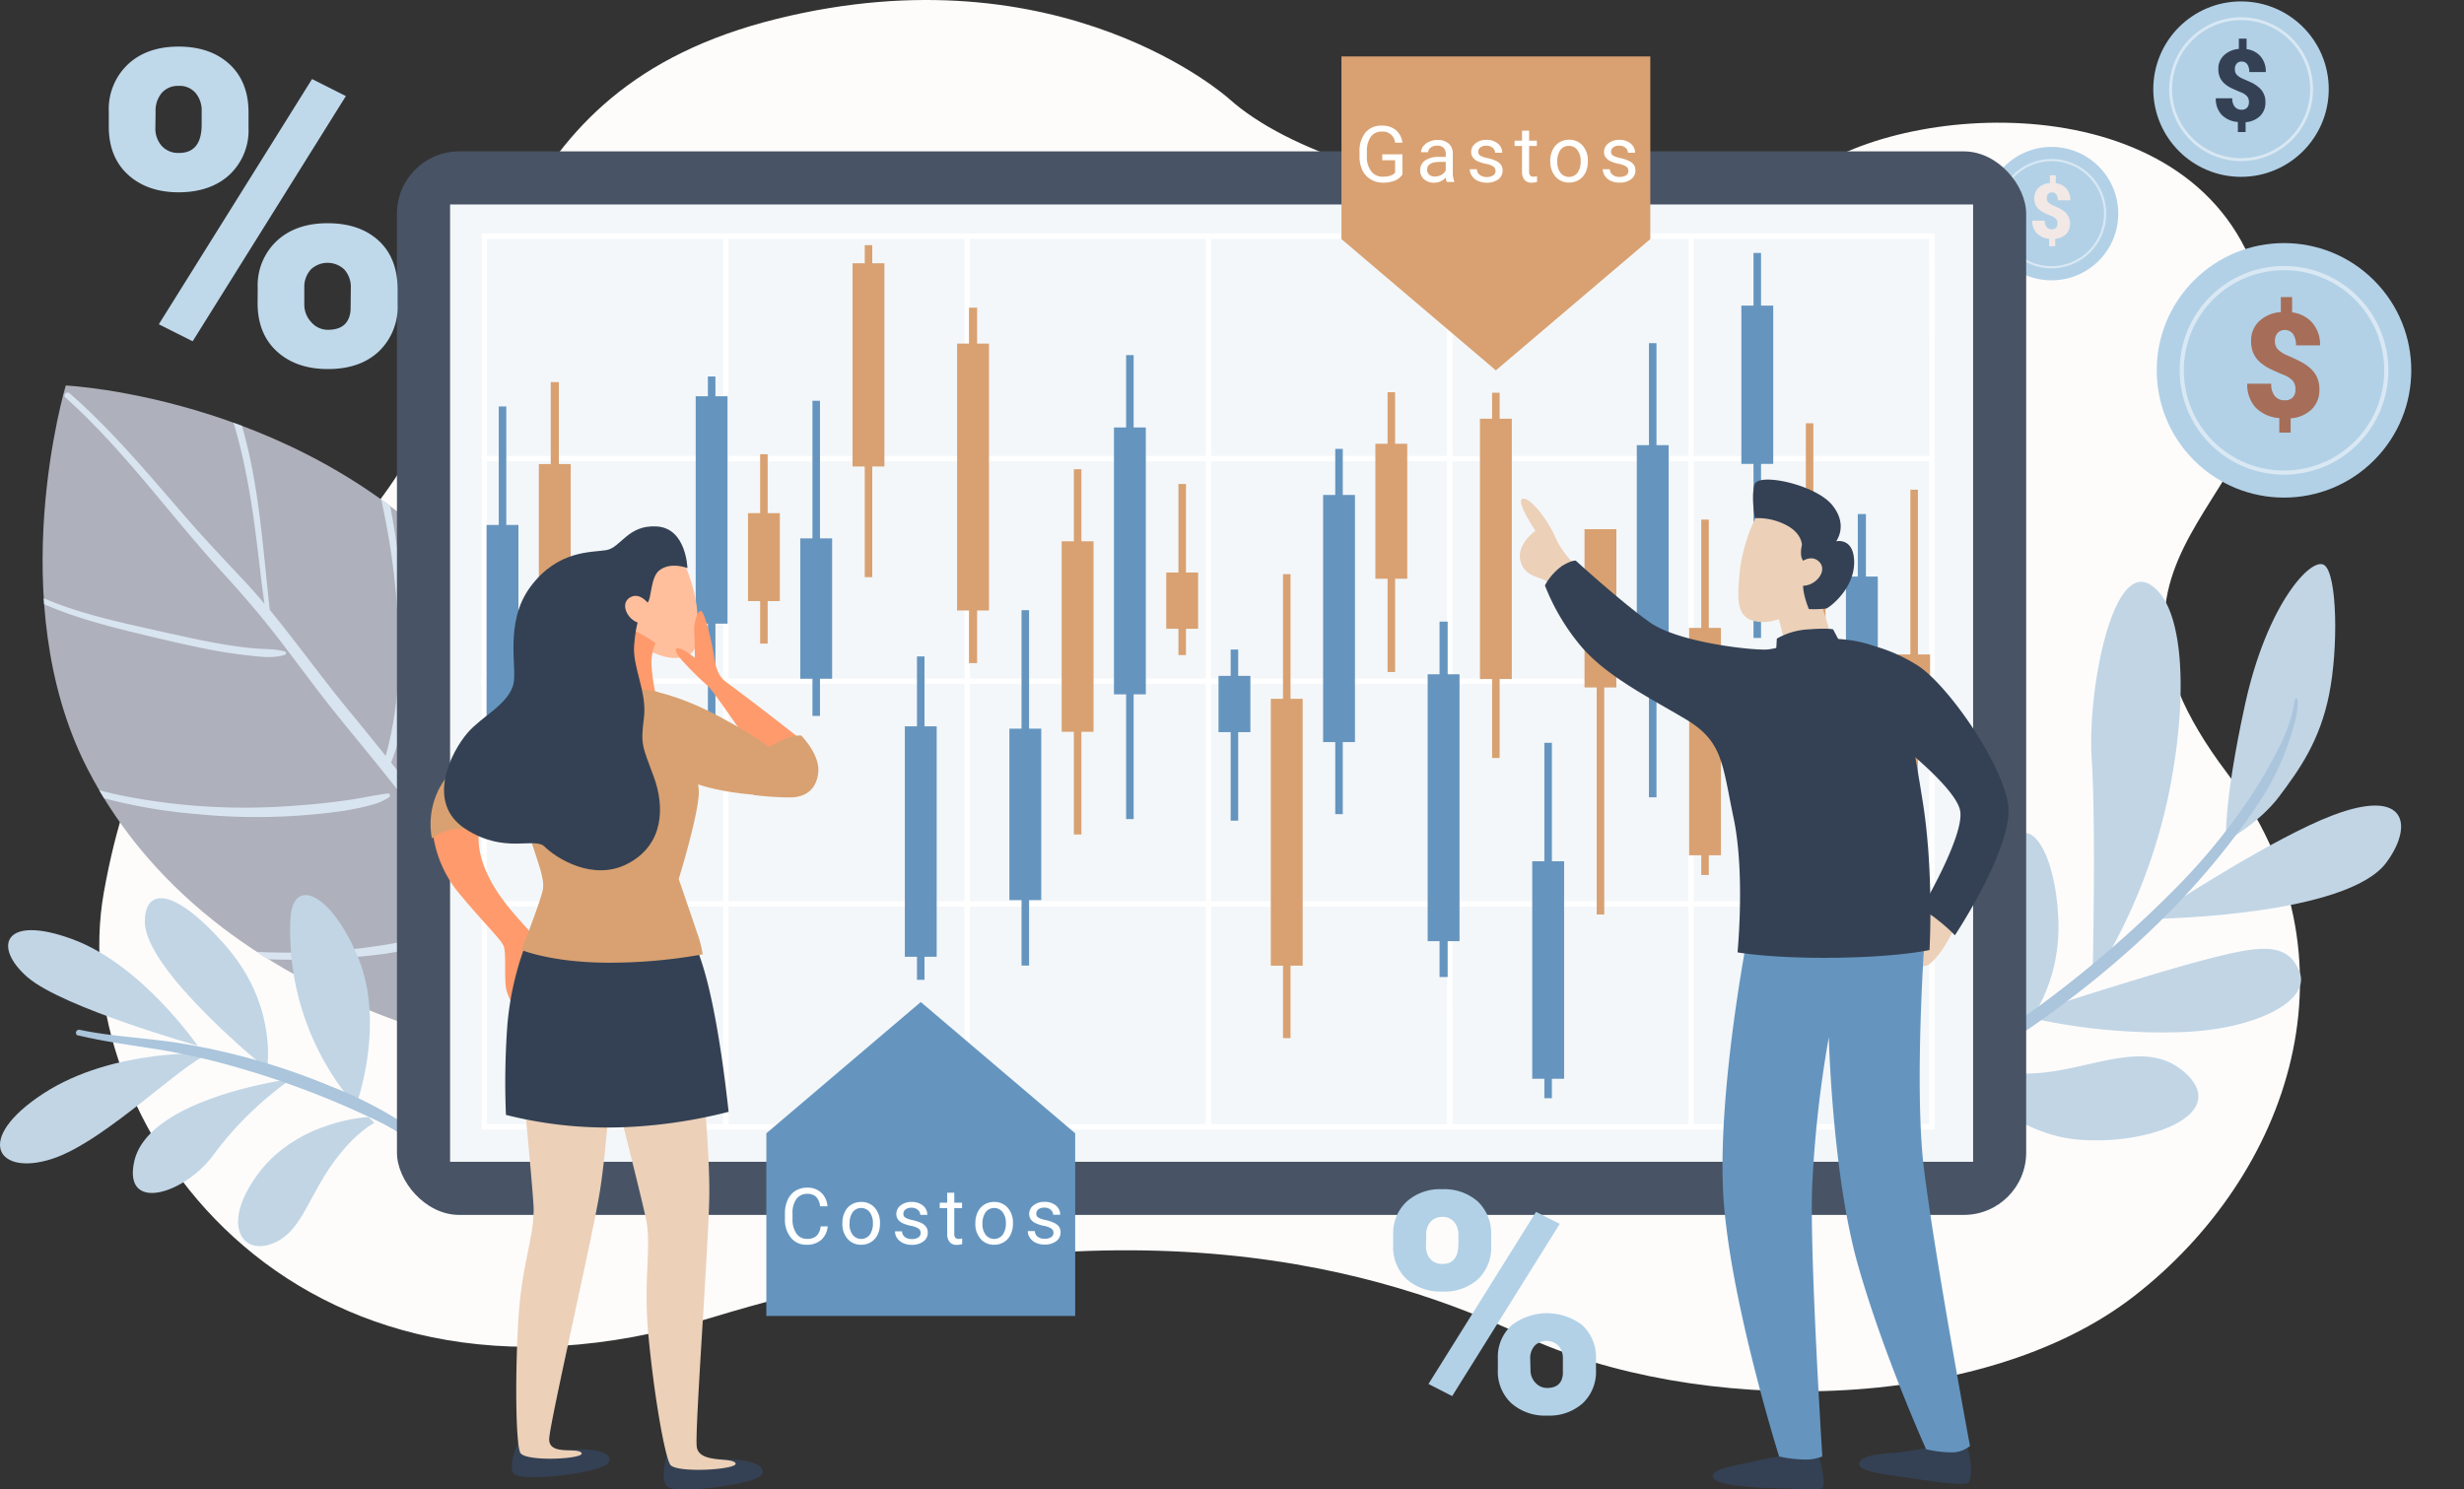 <svg xmlns="http://www.w3.org/2000/svg" width="540.538" height="326.808" viewBox="0 0 540.538 326.808">
  <rect x="0" y="0" width="540.538" height="326.808" fill="#333333" stroke="none"/>
  <g id="Capa_2" data-name="Capa 2" transform="translate(-39.973 -7.383)">
    <path id="Trazado_106589" data-name="Trazado 106589" d="M313.4,29.059s-36.64-33.072-99.309-17.515S154.31,76.726,130.2,112.718s-53.039,31.13-63.649,90.471c-8.77,49.1,40.5,121.6,133.062,93.374S348.083,286.524,378,300.454c37.6,17.515,100.28,17.515,134.024-8.753s51.089-73.935,20.248-114.789c-39.168-51.856,19.286-59.349,7.714-105.065s-75.212-42.8-98.347-27.248S339.44,52.407,313.4,29.059Z" transform="translate(-3.799 0)" fill="#fdfcfb"/>
    <g id="Grupo_59512" data-name="Grupo 59512" transform="translate(49.318 91.967)">
      <path id="Trazado_106590" data-name="Trazado 106590" d="M167.884,254.572s9.366-66.918-22.718-104.563c-34.707-40.718-89.134-43.29-89.134-43.29s-14.126,47.13,4.709,84C90.748,249.429,169.6,255.858,169.6,255.858" transform="translate(-50.948 -106.72)" fill="#aeb0bb"/>
      <g id="Grupo_59511" data-name="Grupo 59511" transform="translate(0.257 1.54)">
        <path id="Trazado_106591" data-name="Trazado 106591" d="M111.585,232.9a152.112,152.112,0,0,0,15.242-1.218,123.467,123.467,0,0,0,14.058-3.082c2.1-.536,4.257-.9,6.31-1.584a10.644,10.644,0,0,0,3.849-1.958q3.661,5.552,7.161,11.206c1.78,2.878,3.508,5.79,5.109,8.762s3.023,6.02,4.768,8.9a.69.69,0,0,0,.7.332c.06-.468.145-1.2.247-2.188a44.652,44.652,0,0,0-3.014-6.94c-1.388-2.682-2.87-5.322-4.411-7.927q-4.624-7.842-9.664-15.429c-6.914-10.371-14.4-20.342-22.139-30.117l-1.567-1.941c3.755-9.23,3.687-19.772,3.04-29.564a197.888,197.888,0,0,0-3.227-26.677l-1.975-1.448q1.465,6.625,2.4,13.36a147.487,147.487,0,0,1,1.252,26.217,76.822,76.822,0,0,1-2.674,16.638q-4.368-5.415-8.779-10.78c-3.764-4.59-7.314-9.366-10.95-14.05-1.865-2.418-3.755-4.828-5.7-7.187-1.516-13.522-2.3-27.248-6.1-40.378l-1.865-.69a102,102,0,0,1,2.554,10.167c1.49,7.127,2.376,14.348,3.219,21.577.307,2.657.656,5.313,1.022,7.97-1.439-1.7-2.9-3.406-4.419-5-3.976-4.257-7.961-8.421-11.776-12.772-7.587-8.694-14.944-17.643-23.382-25.545q-1.558-1.456-3.159-2.852c-.639-.553-1.558.358-.928.92,8.557,7.663,15.889,16.561,23.237,25.374,3.678,4.411,7.374,8.813,11.248,13.053s7.774,8.711,11.376,13.334,7.1,9.417,10.712,14.084,7.553,9.366,11.325,14.015c7.8,9.681,15.327,19.584,22.411,29.8,1,1.465,2,2.929,2.989,4.411a24.291,24.291,0,0,1-3.755,1.413c-1.754.494-3.542.851-5.322,1.286-2.061.5-4.087,1.175-6.156,1.7-2.376.588-4.785,1.081-7.212,1.49a134.117,134.117,0,0,1-28.951,1.66q1.277.843,2.554,1.635Q106.425,233.068,111.585,232.9Z" transform="translate(-52.04 -108.528)" fill="#d8e4ef"/>
        <path id="Trazado_106592" data-name="Trazado 106592" d="M88.315,172.933c2.674.5,5.364.911,8.072,1.184,2.478.255,5.39.681,7.783-.2a.366.366,0,0,0,0-.69c-2.129-.63-4.521-.5-6.718-.69-2.376-.213-4.734-.545-7.084-.945-4.607-.783-9.171-1.822-13.726-2.835-8.4-1.882-16.859-3.653-24.838-6.982l-.553-.238c0,.443.051.851.085,1.328a91.786,91.786,0,0,0,10.158,3.644c4.326,1.294,8.719,2.359,13.113,3.406C79.136,170.992,83.717,172.064,88.315,172.933Z" transform="translate(-51.25 -116.401)" fill="#d8e4ef"/>
        <path id="Trazado_106593" data-name="Trazado 106593" d="M119.194,215.521a54.651,54.651,0,0,0,5.96-1.26,12.985,12.985,0,0,0,3.976-1.7c.315-.221.255-.894-.23-.851-2.887.358-5.731,1.013-8.617,1.43-4.445.639-8.9,1.073-13.377,1.362a137.438,137.438,0,0,1-35.013-2.061q-3.2-.588-6.344-1.439c.349.6.707,1.192,1.064,1.771a117.687,117.687,0,0,0,20.751,3.508,134.023,134.023,0,0,0,31.829-.758Z" transform="translate(-53.374 -123.746)" fill="#d8e4ef"/>
        <path id="Trazado_106594" data-name="Trazado 106594" d="M164.927,224.27c4.828-15.25,9.009-31.318,8.072-47.453-.6-1.2-1.218-2.4-1.865-3.576,0,.247.06.5.077.758a85.347,85.347,0,0,1,0,12.168,157.23,157.23,0,0,1-3.891,24.855c-1,4.36-2,8.719-3.142,13.045a.388.388,0,0,0,.749.2Z" transform="translate(-68.019 -118.139)" fill="#d8e4ef"/>
      </g>
    </g>
    <g id="Grupo_59514" data-name="Grupo 59514" transform="translate(39.973 203.771)">
      <g id="Grupo_59513" data-name="Grupo 59513">
        <path id="Trazado_106595" data-name="Trazado 106595" d="M129.145,284.359s6.642-18,.426-32.782c-5.96-14.237-14.3-17.651-14.782-8.362A58.531,58.531,0,0,0,129.145,284.359Z" transform="translate(-51.075 -238.024)" fill="#c1d5e5"/>
        <path id="Trazado_106596" data-name="Trazado 106596" d="M104.087,276.339s2.554-13.93-9.213-27.248-17.719-12.21-17.575-4.93C77.512,254.907,104.087,276.339,104.087,276.339Z" transform="translate(-45.516 -238.144)" fill="#c1d5e5"/>
        <path id="Trazado_106597" data-name="Trazado 106597" d="M86.325,278.841s-21.423-1.286-36.852,8.787S39.4,305.841,51.4,301.959,81.4,279.488,86.325,278.841Z" transform="translate(-39.973 -244.078)" fill="#c1d5e5"/>
        <path id="Trazado_106598" data-name="Trazado 106598" d="M74.481,303.613c-2.376,11.206,11.069,7.05,17.362-1.507a74.718,74.718,0,0,1,17.14-16.706S77.487,289.47,74.481,303.613Z" transform="translate(-45.057 -245.06)" fill="#c1d5e5"/>
        <path id="Trazado_106599" data-name="Trazado 106599" d="M129.937,295.21s-15.429.639-24.216,12.432-2.972,19.039,4.692,14.569c5.109-3.006,6.642-10.073,12.21-17.575,4.615-6.2,8.574-8.14,8.574-8.14Z" transform="translate(-49.083 -246.517)" fill="#c1d5e5"/>
        <path id="Trazado_106600" data-name="Trazado 106600" d="M60.026,273.963c5.96,1.43,12.125,2.2,18.2,3.185a154.418,154.418,0,0,1,17.4,4.053,191.162,191.162,0,0,1,29.078,11.069,46.4,46.4,0,0,1,6.948,3.908c1.975,1.379,3.772,2.989,5.654,4.479.332.264,1.056,0,.851-.494a8.464,8.464,0,0,0-1.482-2.5,18.978,18.978,0,0,0-2.35-2.256,55.344,55.344,0,0,0-5.909-4,88.342,88.342,0,0,0-12.772-6.19,147.154,147.154,0,0,0-34.289-9.7c-6.982-1.039-14.058-1.328-20.981-2.776-.851-.17-1.175,1.064-.349,1.26Z" transform="translate(-42.88 -243.177)" fill="#aac5dc"/>
      </g>
      <path id="Trazado_106601" data-name="Trazado 106601" d="M83.639,272.418s-12.21-17.745-27.426-23.356-17.575,1.7-9.86,8.353S83.639,272.418,83.639,272.418Z" transform="translate(-40.284 -239.367)" fill="#c1d5e5"/>
    </g>
    <g id="Grupo_59515" data-name="Grupo 59515" transform="translate(452.171 131.148)">
      <path id="Trazado_106602" data-name="Trazado 106602" d="M613.466,213.5s-.613-8.072,4.2-30.058,14.6-32.51,17.4-30.458,3.074,18.154,1.022,28.363-6.5,16.442-10.942,22.36S613.466,213.5,613.466,213.5Z" transform="translate(-537.338 -152.734)" fill="#c1d5e5"/>
      <path id="Trazado_106603" data-name="Trazado 106603" d="M581.414,241a123.17,123.17,0,0,0,14.109-36.061c4.436-20.725,4.1-42.617-4.07-47.147s-13.564,23.535-12.6,38.377.213,46.985.213,46.985Z" transform="translate(-532.184 -153.413)" fill="#c1d5e5"/>
      <path id="Trazado_106604" data-name="Trazado 106604" d="M561.1,264.358s7.774-8.668,7.127-23.5-6.412-22.794-9.886-16.834.63,22.547-.315,29.581-1.558,13.769-1.558,13.769Z" transform="translate(-528.877 -163.026)" fill="#c1d5e5"/>
      <path id="Trazado_106605" data-name="Trazado 106605" d="M599.346,236.4s22.232-14.475,34.911-19.295c16.468-6.258,17.728,2.384,11.776,10.38-8.626,11.631-50.033,12.3-50.033,12.3Z" transform="translate(-534.747 -161.976)" fill="#c1d5e5"/>
      <path id="Trazado_106606" data-name="Trazado 106606" d="M568.623,264.234s21.866-7.093,33.574-10.124,17.541-3.747,20.146,2.8-10.218,13.07-27.6,13.283a132.661,132.661,0,0,1-30.117-2.887Z" transform="translate(-530.089 -167.458)" fill="#c1d5e5"/>
      <path id="Trazado_106607" data-name="Trazado 106607" d="M546.972,280.415s1.771,3.619,14.348,2.878,24.812-8.259,33.438.485-8.711,15.386-24.1,14.075-27-15.327-27-15.327Z" transform="translate(-526.974 -171.573)" fill="#c1d5e5"/>
      <path id="Trazado_106608" data-name="Trazado 106608" d="M524.955,278.48A196.77,196.77,0,0,0,547.9,265.793a245.948,245.948,0,0,0,22.232-15.735c14.05-11.231,26.762-24.191,36.818-39.168a56.6,56.6,0,0,0,5.96-11.137,61.009,61.009,0,0,0,2.154-6.454,17.488,17.488,0,0,0,.852-5.73.3.3,0,0,0-.588,0,34.973,34.973,0,0,1-3.585,10.7,104.363,104.363,0,0,1-5.432,9.545,136.8,136.8,0,0,1-16.323,20.325,253.36,253.36,0,0,1-40.94,33.8c-8.064,5.45-16.417,10.448-24.693,15.574a.554.554,0,1,0,.519.979Z" transform="translate(-524.064 -157.871)" fill="#aac5dc"/>
    </g>
    <g id="Grupo_59516" data-name="Grupo 59516" transform="translate(501.541 49.155)">
      <circle id="Elipse_4206" data-name="Elipse 4206" cx="27.92" cy="27.92" r="27.92" transform="translate(0 39.485) rotate(-45)" fill="#b2d1e7"/>
      <circle id="Elipse_4207" data-name="Elipse 4207" cx="22.437" cy="22.437" r="22.437" transform="translate(7.755 39.485) rotate(-45)" fill="none" stroke="#d9e8f3" stroke-miterlimit="10" stroke-width="0.91"/>
    </g>
    <g id="Grupo_59517" data-name="Grupo 59517" transform="translate(469.325 33.554)">
      <circle id="Elipse_4208" data-name="Elipse 4208" cx="14.637" cy="14.637" r="14.637" transform="translate(0 20.7) rotate(-45)" fill="#b2d1e7"/>
      <circle id="Elipse_4209" data-name="Elipse 4209" cx="11.759" cy="11.759" r="11.759" transform="translate(5.317 14.397) rotate(-22.7)" fill="none" stroke="#d9e8f3" stroke-miterlimit="10" stroke-width="0.48"/>
    </g>
    <g id="Grupo_59518" data-name="Grupo 59518" transform="translate(512.35 7.695)">
      <circle id="Elipse_4210" data-name="Elipse 4210" cx="19.244" cy="19.244" r="19.244" transform="translate(0)" fill="#b2d1e7"/>
      <circle id="Elipse_4211" data-name="Elipse 4211" cx="15.463" cy="15.463" r="15.463" transform="matrix(0.243, -0.97, 0.97, 0.243, 0.511, 30.494)" fill="none" stroke="#d9e8f3" stroke-miterlimit="10" stroke-width="0.63"/>
    </g>
    <g id="Grupo_59519" data-name="Grupo 59519" transform="translate(169.652 132.268)">
      <rect id="Rectángulo_8437" data-name="Rectángulo 8437" width="1.652" height="64.977" transform="translate(2.674)" fill="#6595bf"/>
      <rect id="Rectángulo_8438" data-name="Rectángulo 8438" width="6.991" height="31.846" transform="translate(0 13.002)" fill="#6595bf"/>
    </g>
    <g id="Grupo_59520" data-name="Grupo 59520" transform="translate(181.122 164.02)">
      <rect id="Rectángulo_8439" data-name="Rectángulo 8439" width="1.652" height="62.465" transform="translate(4.317 62.465) rotate(180)" fill="#d9a171"/>
      <rect id="Rectángulo_8440" data-name="Rectángulo 8440" width="6.991" height="25.681" transform="translate(6.991 53.916) rotate(180)" fill="#d9a171"/>
    </g>
    <g id="Grupo_59548" data-name="Grupo 59548" transform="translate(127.052 40.597)">
      <g id="Grupo_59521" data-name="Grupo 59521">
        <rect id="Rectángulo_8441" data-name="Rectángulo 8441" width="357.412" height="233.35" rx="13.68" fill="#485465"/>
        <rect id="Rectángulo_8442" data-name="Rectángulo 8442" width="210.045" height="334.115" transform="translate(345.772 11.648) rotate(90)" fill="#f3f7fa"/>
      </g>
      <path id="Trazado_106609" data-name="Trazado 106609" d="M164.023,67.55V165.2h-.153v1.158h.153V214.04h-.153v1.2h.153v48.918H482.752V67.55Zm317.6,48.79h-51.7V68.717h51.66ZM376.989,165.2V117.515h51.8V165.2Zm51.77,1.158V214.04h-51.77V166.357ZM324.026,165.2V117.515H375.8V165.2Zm51.77,1.158V214.04H324.06V166.357ZM324.06,116.34V68.717h51.77V116.34ZM271.123,165.2V117.515h51.77V165.2Zm51.77,1.158V214.04h-51.77V166.357Zm-51.77-50.016V68.717h51.77V116.34ZM218.186,165.2V117.515h51.77V165.2Zm51.77,1.158V214.04h-51.77V166.357Zm-51.77-50.016V68.717h51.77V116.34Zm51.762,98.9v47.751h-51.77V215.241Zm1.167,0h51.77v47.751h-51.77Zm52.946,0h51.77v47.751H324.06Zm52.937,0h51.8v47.751h-51.77Zm0-98.875V68.717h51.8V116.34ZM217.011,68.717V116.34H165.19V68.717Zm-51.822,48.79h51.822V165.19H165.19Zm0,48.85h51.822V214.04H165.19Zm0,48.858h51.822v47.751H165.19Zm264.736,47.751V215.241H481.4v-1.192H429.926V166.365H481.4v-1.158H429.926V117.524h51.66V262.966Z" transform="translate(-145.452 -49.533)" fill="#fff"/>
      <g id="Grupo_59522" data-name="Grupo 59522" transform="translate(19.661 55.968)">
        <rect id="Rectángulo_8443" data-name="Rectángulo 8443" width="1.652" height="77.979" transform="translate(2.674)" fill="#6595bf"/>
        <rect id="Rectángulo_8444" data-name="Rectángulo 8444" width="6.991" height="58.557" transform="translate(0 25.996)" fill="#6595bf"/>
      </g>
      <g id="Grupo_59523" data-name="Grupo 59523" transform="translate(65.539 49.395)">
        <rect id="Rectángulo_8445" data-name="Rectángulo 8445" width="1.652" height="77.979" transform="translate(2.674)" fill="#6595bf"/>
        <rect id="Rectángulo_8446" data-name="Rectángulo 8446" width="6.991" height="49.889" transform="translate(0 4.334)" fill="#6595bf"/>
      </g>
      <g id="Grupo_59524" data-name="Grupo 59524" transform="translate(88.478 54.717)">
        <rect id="Rectángulo_8447" data-name="Rectángulo 8447" width="1.652" height="69.149" transform="translate(2.674)" fill="#6595bf"/>
        <rect id="Rectángulo_8448" data-name="Rectángulo 8448" width="6.991" height="30.798" transform="translate(0 30.194)" fill="#6595bf"/>
      </g>
      <g id="Grupo_59525" data-name="Grupo 59525" transform="translate(111.417 110.813)">
        <rect id="Rectángulo_8449" data-name="Rectángulo 8449" width="1.652" height="70.954" transform="translate(2.665)" fill="#6595bf"/>
        <rect id="Rectángulo_8450" data-name="Rectángulo 8450" width="6.991" height="50.561" transform="translate(0 15.335)" fill="#6595bf"/>
      </g>
      <g id="Grupo_59526" data-name="Grupo 59526" transform="translate(134.356 100.663)">
        <rect id="Rectángulo_8451" data-name="Rectángulo 8451" width="1.652" height="77.979" transform="translate(2.665)" fill="#6595bf"/>
        <rect id="Rectángulo_8452" data-name="Rectángulo 8452" width="6.991" height="37.619" transform="translate(0 25.996)" fill="#6595bf"/>
      </g>
      <g id="Grupo_59527" data-name="Grupo 59527" transform="translate(157.295 44.695)">
        <rect id="Rectángulo_8453" data-name="Rectángulo 8453" width="1.652" height="101.804" transform="translate(2.665)" fill="#6595bf"/>
        <rect id="Rectángulo_8454" data-name="Rectángulo 8454" width="6.991" height="58.557" transform="translate(0 15.88)" fill="#6595bf"/>
      </g>
      <g id="Grupo_59528" data-name="Grupo 59528" transform="translate(180.234 109.305)">
        <rect id="Rectángulo_8455" data-name="Rectángulo 8455" width="1.652" height="37.542" transform="translate(2.665)" fill="#6595bf"/>
        <rect id="Rectángulo_8456" data-name="Rectángulo 8456" width="6.991" height="12.347" transform="translate(0 5.773)" fill="#6595bf"/>
      </g>
      <g id="Grupo_59529" data-name="Grupo 59529" transform="translate(203.174 65.275)">
        <rect id="Rectángulo_8457" data-name="Rectángulo 8457" width="1.652" height="80.142" transform="translate(2.665)" fill="#6595bf"/>
        <rect id="Rectángulo_8458" data-name="Rectángulo 8458" width="6.991" height="54.223" transform="translate(0 10.107)" fill="#6595bf"/>
      </g>
      <g id="Grupo_59530" data-name="Grupo 59530" transform="translate(226.113 103.175)">
        <rect id="Rectángulo_8459" data-name="Rectángulo 8459" width="1.78" height="77.979" transform="translate(2.606)" fill="#6595bf"/>
        <rect id="Rectángulo_8460" data-name="Rectángulo 8460" width="6.991" height="58.557" transform="translate(0 11.555)" fill="#6595bf"/>
      </g>
      <g id="Grupo_59531" data-name="Grupo 59531" transform="translate(249.052 129.767)">
        <rect id="Rectángulo_8461" data-name="Rectángulo 8461" width="1.652" height="77.979" transform="translate(2.665 0)" fill="#6595bf"/>
        <rect id="Rectángulo_8462" data-name="Rectángulo 8462" width="6.991" height="47.726" transform="translate(0 25.987)" fill="#6595bf"/>
      </g>
      <g id="Grupo_59532" data-name="Grupo 59532" transform="translate(271.991 42.081)">
        <rect id="Rectángulo_8463" data-name="Rectángulo 8463" width="1.652" height="99.641" transform="translate(2.665)" fill="#6595bf"/>
        <rect id="Rectángulo_8464" data-name="Rectángulo 8464" width="6.991" height="46.278" transform="translate(0 22.377)" fill="#6595bf"/>
      </g>
      <g id="Grupo_59533" data-name="Grupo 59533" transform="translate(294.93 22.283)">
        <rect id="Rectángulo_8465" data-name="Rectángulo 8465" width="1.652" height="84.476" transform="translate(2.665)" fill="#6595bf"/>
        <rect id="Rectángulo_8466" data-name="Rectángulo 8466" width="6.991" height="34.732" transform="translate(0 11.555)" fill="#6595bf"/>
      </g>
      <g id="Grupo_59534" data-name="Grupo 59534" transform="translate(317.869 79.572)">
        <rect id="Rectángulo_8467" data-name="Rectángulo 8467" width="1.78" height="77.979" transform="translate(2.606)" fill="#6595bf"/>
        <rect id="Rectángulo_8468" data-name="Rectángulo 8468" width="6.991" height="46.278" transform="translate(0 13.717)" fill="#6595bf"/>
      </g>
      <g id="Grupo_59535" data-name="Grupo 59535" transform="translate(329.338 74.224)">
        <rect id="Rectángulo_8469" data-name="Rectángulo 8469" width="1.652" height="77.979" transform="translate(4.326 77.979) rotate(180)" fill="#d9a171"/>
        <rect id="Rectángulo_8470" data-name="Rectángulo 8470" width="6.991" height="15.829" transform="translate(6.991 51.983) rotate(180)" fill="#d9a171"/>
      </g>
      <g id="Grupo_59536" data-name="Grupo 59536" transform="translate(306.399 59.655)">
        <rect id="Rectángulo_8471" data-name="Rectángulo 8471" width="1.652" height="64.977" transform="translate(4.326 64.977) rotate(180)" fill="#d9a171"/>
        <rect id="Rectángulo_8472" data-name="Rectángulo 8472" width="6.991" height="31.837" transform="translate(6.991 51.992) rotate(180)" fill="#d9a171"/>
      </g>
      <g id="Grupo_59537" data-name="Grupo 59537" transform="translate(283.46 80.789)">
        <rect id="Rectángulo_8473" data-name="Rectángulo 8473" width="1.652" height="77.979" transform="translate(4.326 77.979) rotate(180)" fill="#d9a171"/>
        <rect id="Rectángulo_8474" data-name="Rectángulo 8474" width="6.991" height="49.889" transform="translate(6.991 73.654) rotate(180)" fill="#d9a171"/>
      </g>
      <g id="Grupo_59538" data-name="Grupo 59538" transform="translate(260.521 82.892)">
        <rect id="Rectángulo_8475" data-name="Rectángulo 8475" width="1.652" height="77.979" transform="translate(4.326 84.544) rotate(180)" fill="#d9a171"/>
        <rect id="Rectángulo_8476" data-name="Rectángulo 8476" width="6.991" height="34.732" transform="translate(6.991 34.732) rotate(180)" fill="#d9a171"/>
      </g>
      <g id="Grupo_59539" data-name="Grupo 59539" transform="translate(237.582 52.954)">
        <rect id="Rectángulo_8477" data-name="Rectángulo 8477" width="1.652" height="80.142" transform="translate(2.665)" fill="#d9a171"/>
        <rect id="Rectángulo_8478" data-name="Rectángulo 8478" width="6.991" height="57.109" transform="translate(6.991 62.814) rotate(180)" fill="#d9a171"/>
      </g>
      <g id="Grupo_59540" data-name="Grupo 59540" transform="translate(214.643 52.843)">
        <rect id="Rectángulo_8479" data-name="Rectángulo 8479" width="1.652" height="61.384" transform="translate(4.326 61.384) rotate(180)" fill="#d9a171"/>
        <rect id="Rectángulo_8480" data-name="Rectángulo 8480" width="6.991" height="29.615" transform="translate(6.991 40.923) rotate(180)" fill="#d9a171"/>
      </g>
      <g id="Grupo_59541" data-name="Grupo 59541" transform="translate(191.704 92.753)">
        <rect id="Rectángulo_8481" data-name="Rectángulo 8481" width="1.652" height="101.804" transform="translate(4.326 101.804) rotate(180)" fill="#d9a171"/>
        <rect id="Rectángulo_8482" data-name="Rectángulo 8482" width="6.991" height="58.557" transform="translate(6.991 85.915) rotate(180)" fill="#d9a171"/>
      </g>
      <g id="Grupo_59542" data-name="Grupo 59542" transform="translate(168.765 72.973)">
        <rect id="Rectángulo_8483" data-name="Rectángulo 8483" width="1.652" height="37.542" transform="translate(4.326 37.542) rotate(180)" fill="#d9a171"/>
        <rect id="Rectángulo_8484" data-name="Rectángulo 8484" width="6.991" height="12.347" transform="translate(6.991 31.778) rotate(180)" fill="#d9a171"/>
      </g>
      <g id="Grupo_59543" data-name="Grupo 59543" transform="translate(145.826 69.737)">
        <rect id="Rectángulo_8485" data-name="Rectángulo 8485" width="1.652" height="80.142" transform="translate(4.326 80.142) rotate(180)" fill="#d9a171"/>
        <rect id="Rectángulo_8486" data-name="Rectángulo 8486" width="6.991" height="41.8" transform="translate(6.991 57.612) rotate(180)" fill="#d9a171"/>
      </g>
      <g id="Grupo_59544" data-name="Grupo 59544" transform="translate(122.887 34.298)">
        <rect id="Rectángulo_8487" data-name="Rectángulo 8487" width="1.78" height="77.979" transform="translate(4.385 77.979) rotate(180)" fill="#d9a171"/>
        <rect id="Rectángulo_8488" data-name="Rectángulo 8488" width="6.991" height="58.557" transform="translate(6.991 66.433) rotate(180)" fill="#d9a171"/>
      </g>
      <g id="Grupo_59545" data-name="Grupo 59545" transform="translate(99.948 20.572)">
        <rect id="Rectángulo_8489" data-name="Rectángulo 8489" width="1.652" height="72.853" transform="translate(4.326 72.853) rotate(180)" fill="#d9a171"/>
        <rect id="Rectángulo_8490" data-name="Rectángulo 8490" width="6.991" height="44.592" transform="translate(6.991 48.569) rotate(180)" fill="#d9a171"/>
      </g>
      <g id="Grupo_59546" data-name="Grupo 59546" transform="translate(77.009 66.45)">
        <rect id="Rectángulo_8491" data-name="Rectángulo 8491" width="1.652" height="41.544" transform="translate(4.317 41.544) rotate(180)" fill="#d9a171"/>
        <rect id="Rectángulo_8492" data-name="Rectángulo 8492" width="6.991" height="19.295" transform="translate(6.991 32.22) rotate(180)" fill="#d9a171"/>
      </g>
      <g id="Grupo_59547" data-name="Grupo 59547" transform="translate(31.13 50.621)">
        <rect id="Rectángulo_8493" data-name="Rectángulo 8493" width="1.78" height="77.979" transform="translate(2.606)" fill="#d9a171"/>
        <rect id="Rectángulo_8494" data-name="Rectángulo 8494" width="6.991" height="46.278" transform="translate(6.991 64.262) rotate(180)" fill="#d9a171"/>
      </g>
    </g>
    <g id="Grupo_59550" data-name="Grupo 59550" transform="translate(373.384 112.609)">
      <path id="Trazado_106610" data-name="Trazado 106610" d="M443.945,150.608a18.5,18.5,0,0,1-4.641-6.31c-1.7-3.925-5.714-8.983-7.2-8.387s2.852,7.016,2.852,7.016-4.257,2.98-3.27,6.667,4.76,3.406,5.654,4.462a9.256,9.256,0,0,1,1.4,2.359,20.266,20.266,0,0,0,3.806-2.623,4.734,4.734,0,0,0,1.4-3.185Z" transform="translate(-431.535 -131.69)" fill="#ecd0b8"/>
      <path id="Trazado_106611" data-name="Trazado 106611" d="M542.479,243.247s-2.929,7.289-6.5,10.065c-1.831,1.422-6.122-.851-6.122-.851s.9-6.991,2.027-9.026,6.088-4.5,6.088-4.5Z" transform="translate(-446.138 -146.997)" fill="#ecd0b8"/>
      <path id="Trazado_106612" data-name="Trazado 106612" d="M497.664,382.017s-5.424.9-10.218,2.027c-3.065.715-6.275,1.184-6.216,2.708.094,2.086,10.15,2.554,13.871,2.554s8.966.673,10.15,0-1.184-8.8-1.184-8.8Z" transform="translate(-438.916 -168.023)" fill="#344154"/>
      <path id="Trazado_106613" data-name="Trazado 106613" d="M534.386,380.014s-4.743,1.013-7.11,1.184-7.6.341-8.285,2.2,5.245,2.554,9.979,3.219,12.687,2.027,13.871,1.184.673-7.612-1.022-8.966S534.386,380.014,534.386,380.014Z" transform="translate(-444.516 -167.714)" fill="#344154"/>
      <path id="Trazado_106614" data-name="Trazado 106614" d="M489.192,248.665s-6.25,32.1-5.347,54.878,12.33,59,12.33,59a27.4,27.4,0,0,0,6.318.673,10.047,10.047,0,0,0,3.159-.673s-2.708-42.847-2.256-58.634a256.821,256.821,0,0,1,3.678-33.353s.758,30.143,6.395,49.982,14.952,40.42,14.952,40.42a24.769,24.769,0,0,0,6.088.681,6.6,6.6,0,0,0,3.534-1.379s-7.578-40.735-10.073-60.634c-2.231-17.822.136-50.953.136-50.953a89.408,89.408,0,0,0-17.5-1.584C502.041,247.311,489.192,248.665,489.192,248.665Z" transform="translate(-439.291 -148.208)" fill="#6595bf"/>
      <g id="Grupo_59549" data-name="Grupo 59549" transform="translate(47.924 3.201)">
        <path id="Trazado_106615" data-name="Trazado 106615" d="M507.072,155.675s-7.944,7.272-14.033,7.1-5.415-5.245-4.9-10.993,4.564-18.605,10.141-16.911,9.136,8.285,9.979,13.019a11.214,11.214,0,0,1-1.184,7.783Z" transform="translate(-487.818 -134.721)" fill="#ecd0b8"/>
        <path id="Trazado_106616" data-name="Trazado 106616" d="M497.29,163.175a43.269,43.269,0,0,1,1.916,6.991,11.844,11.844,0,0,0,1.967,5.228s7.374.094,9.077-2.972a68.069,68.069,0,0,0-4.317-13.675C504.579,155.937,497.29,163.175,497.29,163.175Z" transform="translate(-489.225 -138.193)" fill="#ecd0b8"/>
      </g>
      <path id="Trazado_106617" data-name="Trazado 106617" d="M503.864,159.374s-1.635-3.891-1.184-5.96a17.03,17.03,0,0,1,1.132-3.491,3.159,3.159,0,0,1-1.635-2.256,6.505,6.505,0,0,1,.17-2.316s.051-2.648-3.551-4.453a13.377,13.377,0,0,0-6.769-1.465s-.852-4.513-.111-7.331,13.36-.051,17.03,4.4.9,8,.9,8,3.755-.9,3.951,4.257c.221,6.088-5.415,10.26-6.088,10.49A24,24,0,0,1,503.864,159.374Z" transform="translate(-440.458 -130.962)" fill="#344154"/>
      <path id="Trazado_106618" data-name="Trazado 106618" d="M501,154.367s3.568-4.538,6.165-2.657-.213,5.543-3.151,5.552a2.938,2.938,0,0,1-3.014-2.9Z" transform="translate(-441.852 -133.976)" fill="#ecd0b8"/>
      <path id="Trazado_106619" data-name="Trazado 106619" d="M497.55,174.438l.17-2.878a15.591,15.591,0,0,1,6.931-2.027c4.4-.341,5.415,0,5.415,0l1.7,3.21a21.177,21.177,0,0,0-7.442.511A36.277,36.277,0,0,1,497.55,174.438Z" transform="translate(-441.339 -136.668)" fill="#344154"/>
      <path id="Trazado_106620" data-name="Trazado 106620" d="M487.012,171.322c2.554-.341,4.573-1.184,7.612-1.856s10.541-1.013,16.068,1.354c4.939,2.112,7.612,17.924,10.15,33.651s1.524,32.808,1.524,32.808-6.6,1.524-20.64,1.7-21.475-1.184-21.475-1.184,1.7-17.251-.851-29.427-2.367-16.911-10.661-21.815-17.081-9.307-22.658-15.727A47.563,47.563,0,0,1,438,157.29a12.671,12.671,0,0,1,3.721-4.257c2.205-1.354,3.048-1.184,3.048-1.184s9.809,8.966,16.238,13.53S484.474,171.663,487.012,171.322Z" transform="translate(-432.495 -134.063)" fill="#344154"/>
      <path id="Trazado_106621" data-name="Trazado 106621" d="M517.264,172.74a35.838,35.838,0,0,1,13.811,5.109c6.6,4.062,18.665,21.423,20.01,30.551s-11.665,28.755-11.665,28.755a35.118,35.118,0,0,0-3.832-3.406,15.324,15.324,0,0,0-3.61-2.256s9.46-15.957,8.609-21.551-16.911-17.583-16.911-17.583-7.612-7.272-8.285-11.333S517.264,172.74,517.264,172.74Z" transform="translate(-443.972 -137.167)" fill="#344154"/>
    </g>
    <g id="Grupo_59555" data-name="Grupo 59555" transform="translate(134.429 122.867)">
      <g id="Grupo_59554" data-name="Grupo 59554">
        <path id="Trazado_106622" data-name="Trazado 106622" d="M151.44,221.21a26.011,26.011,0,0,0,6.267,14.143c5.943,7.076,8.685,9.477,9.324,11.069s0,7.714.647,9.8a14.706,14.706,0,0,0,1.763,3.7s4.819-13.343,4.5-14.952-6.591-6.591-10.124-13.624-1.933-11.069-1.933-11.069a7.8,7.8,0,0,0-5.96-1.286C152.411,219.6,151.44,221.21,151.44,221.21Z" transform="translate(-150.984 -154.274)" fill="#ff9a6c"/>
        <path id="Trazado_106623" data-name="Trazado 106623" d="M198.2,165.528s7.553,6.914,13.334,6.752,5.109-4.981,4.666-10.448-4.343-17.677-9.647-16.068-8.677,7.876-9.477,12.372A10.652,10.652,0,0,0,198.2,165.528Z" transform="translate(-157.728 -143.397)" fill="#ffbf9d"/>
        <path id="Trazado_106624" data-name="Trazado 106624" d="M207.411,172.549a10.431,10.431,0,0,0-.851,5.364,38.989,38.989,0,0,0,1.064,6.642s-4.819.426-7.067-2.035-1.609-9.434-.962-12.321S207.411,172.549,207.411,172.549Z" transform="translate(-158.045 -146.918)" fill="#ff9a6c"/>
        <path id="Trazado_106625" data-name="Trazado 106625" d="M218.267,175.1s-.051-4.257-.162-5.96.851-4.819,1.609-4.257,2.035,5.782,2.554,8.677.613,5.22,3,6.965C231.108,184.778,241.555,193,241.555,193a12.721,12.721,0,0,1-4.658,2.9c-1.652.6-5.109.315-5.109.315s-9.6-14.084-10.558-14.833a71.263,71.263,0,0,1-5.782-5.731c-1.609-1.822-1.7-2.682-.851-2.631C215.713,173.027,218.267,175.1,218.267,175.1Z" transform="translate(-160.284 -146.247)" fill="#ff9a6c"/>
        <g id="Grupo_59551" data-name="Grupo 59551" transform="translate(40.834 117.739)">
          <path id="Trazado_106626" data-name="Trazado 106626" d="M211.738,381.9s-1.584,5.2-.162,7.144,19.329-.272,20.853-2.393-3.031-3.687-8.992-3.466A45.291,45.291,0,0,1,211.738,381.9Z" transform="translate(-200.661 -296.227)" fill="#344154"/>
          <path id="Trazado_106627" data-name="Trazado 106627" d="M198.86,289.361s4.922,19.346,6.352,25.792-.57,12.849.57,25.5,3.559,26.83,4.828,28.772,15.131,1.081,14.314-.332-8.1.187-8.515-3.678,2.648-44.754,2.759-55.04-1.626-27.248-1.626-27.248a51.089,51.089,0,0,0-11.12-1.839C200.452,281.042,198.86,289.361,198.86,289.361Z" transform="translate(-198.86 -281.284)" fill="#ecd0b8"/>
        </g>
        <g id="Grupo_59552" data-name="Grupo 59552" transform="translate(17.825 115.377)">
          <path id="Trazado_106628" data-name="Trazado 106628" d="M173.381,378.69s-2.359,4.9-1.243,7.05,19.516,0,20.878-2.265-3.312-3.406-9.239-2.75a17.745,17.745,0,0,1-10.4-2.035Z" transform="translate(-171.838 -293.388)" fill="#344154"/>
          <path id="Trazado_106629" data-name="Trazado 106629" d="M174.385,285.441s1.933,19.865,2.367,26.456-2.554,12.611-3.312,25.3-.553,27.052.4,29.163,14.373,1.422,13.454.077-7.289.724-7.084-3.151,9.409-43.835,11.069-53.984,2.554-27.162,2.554-27.162a51.275,51.275,0,0,0-10.712-3.508C177.254,277.446,174.385,285.441,174.385,285.441Z" transform="translate(-172.007 -278.51)" fill="#ecd0b8"/>
        </g>
        <path id="Trazado_106630" data-name="Trazado 106630" d="M175.6,247.268a65.9,65.9,0,0,0-4.99,20.1,172.334,172.334,0,0,0-.315,19.763,91.016,91.016,0,0,0,25.068,2.733,110.139,110.139,0,0,0,23.782-3.406s-1.763-17.524-4.819-29.1-5.96-12.534-5.96-12.534S179.456,241.648,175.6,247.268Z" transform="translate(-153.762 -157.997)" fill="#344154"/>
        <path id="Trazado_106631" data-name="Trazado 106631" d="M192.985,184.155a80.834,80.834,0,0,1,10.7,1.175c3.747.851,9.75,17.251,9.366,22.718s-4.394,18.426-4.394,18.426,3,8.677,4.07,11.921A22.138,22.138,0,0,1,213.906,243a115.444,115.444,0,0,1-21.96,1.822c-11.682-.213-17.788-2.784-17.788-2.784s4.394-11.137,4.717-13.394-.851-5.109-3.108-12.1-3.108-13.717-2.146-18.971S181.3,182.435,192.985,184.155Z" transform="translate(-154.22 -149.09)" fill="#d9a171"/>
        <path id="Trazado_106632" data-name="Trazado 106632" d="M165.563,193.559s-10.822,9.111-13.181,14.79a16.936,16.936,0,0,0-1.184,10.065,9.817,9.817,0,0,1,4.828-2.035,11.4,11.4,0,0,1,5.892.647s2.887-8.14,7.178-11.461,6.318-3.542,6.318-3.542,1.7-10.822,1.286-11.785S170.17,188.739,165.563,193.559Z" transform="translate(-150.904 -149.928)" fill="#d9a171"/>
        <g id="Grupo_59553" data-name="Grupo 59553" transform="translate(46.691 35.916)">
          <path id="Trazado_106633" data-name="Trazado 106633" d="M206.489,185.19s6.216.647,15.855,5.79,13.624,8.677,15.429,10.388,2.674,5.79,1.286,6.642-14.569.434-21.968-2.35-10.814-10.5-11.248-12.968S206.489,185.19,206.489,185.19Z" transform="translate(-205.739 -185.19)" fill="#d9a171"/>
          <path id="Trazado_106634" data-name="Trazado 106634" d="M235.888,200.432a16.813,16.813,0,0,1,5.254-3.006,9.056,9.056,0,0,1,3-.528s4.181,4.172,3.747,8.14-3,5.356-5.96,5.458a67.486,67.486,0,0,1-8.149-.528s-2.035-6.216-2.461-8.038S235.888,200.432,235.888,200.432Z" transform="translate(-209.534 -186.928)" fill="#d9a171"/>
        </g>
        <path id="Trazado_106635" data-name="Trazado 106635" d="M207.766,152.172s-.23-8.7-6.659-9.136-7.927,4.666-11.146,5.194-10.6-.051-16.6,7.987-2.716,18.281-3.857,21.747c-1.422,4.334-6.812,6.718-9.911,10.286-3.8,4.377-9.264,15.429-.588,21.108s15.216,1.7,17.464,3.959,10.5,7.825,18.324,3.644,8.03-12.423,5.569-19.073-2.9-6.957-2.146-12.772-2.554-11.137-2.137-16.068,1.158-6.982,3-9.366c.809-1.022.639-5.467,2.461-6.965C204.071,150.665,207.766,152.172,207.766,152.172Z" transform="translate(-151.418 -143.009)" fill="#344154"/>
      </g>
      <path id="Trazado_106636" data-name="Trazado 106636" d="M207.612,164.821s-2.41-4.93-5.2-3.7-.911,5.194,1.822,5.79a2.793,2.793,0,0,0,3.38-2.095Z" transform="translate(-158.349 -145.67)" fill="#ffbf9d"/>
    </g>
    <path id="Trazado_106637" data-name="Trazado 106637" d="M305.163,334.465H237.41v-40.08l33.881-28.806,33.872,28.806v40.08Z" transform="translate(-29.322 -38.345)" fill="#6595bf"/>
    <g id="Grupo_59559" data-name="Grupo 59559" transform="translate(63.828 15.853)">
      <path id="Trazado_106638" data-name="Trazado 106638" d="M385.58,21.92h67.753V62L419.452,90.805,385.58,62V21.92Z" transform="translate(-115.155 -18.012)" fill="#d9a171"/>
      <g id="Grupo_59558" data-name="Grupo 59558">
        <path id="Trazado_106639" data-name="Trazado 106639" d="M629.516,104.205a2.827,2.827,0,0,0-.6-1.933,5.7,5.7,0,0,0-2.137-1.328c-1.022-.417-1.958-.851-2.827-1.26a10.581,10.581,0,0,1-2.231-1.482,5.842,5.842,0,0,1-1.43-1.958,6.471,6.471,0,0,1-.5-2.682,5.773,5.773,0,0,1,1.78-4.343,7.663,7.663,0,0,1,4.743-1.992V83.94h2.478v3.355a6.965,6.965,0,0,1,4.487,2.35,7.272,7.272,0,0,1,1.635,4.888h-5.279A4.257,4.257,0,0,0,629,92.038a2.273,2.273,0,0,0-3.406-.23,2.648,2.648,0,0,0-.571,1.788,2.555,2.555,0,0,0,.656,1.831,6.5,6.5,0,0,0,2.137,1.337c.962.417,1.882.851,2.733,1.286a10.346,10.346,0,0,1,2.222,1.5,6.157,6.157,0,0,1,1.473,1.967,6.36,6.36,0,0,1,.528,2.7,5.841,5.841,0,0,1-1.7,4.351,7.271,7.271,0,0,1-4.607,1.967v3.142h-2.486v-3.2a7.927,7.927,0,0,1-5.211-2.325,7.374,7.374,0,0,1-1.822-5.2h5.262a4.036,4.036,0,0,0,.783,2.7,2.767,2.767,0,0,0,2.239.928,2.2,2.2,0,0,0,1.7-.63,2.376,2.376,0,0,0,.579-1.737Z" transform="translate(-149.812 -27.222)" fill="#a66d58"/>
        <path id="Trazado_106640" data-name="Trazado 106640" d="M569.1,63.151a1.49,1.49,0,0,0-.323-1.013,2.955,2.955,0,0,0-1.115-.7,15.174,15.174,0,0,1-1.482-.664A4.88,4.88,0,0,1,565.017,60a2.963,2.963,0,0,1-.758-1.022,3.448,3.448,0,0,1-.255-1.4,3.04,3.04,0,0,1,.928-2.282,3.985,3.985,0,0,1,2.486-1.039v-1.7h1.3V54.3a3.644,3.644,0,0,1,2.35,1.192,3.831,3.831,0,0,1,.852,2.554h-2.759a2.2,2.2,0,0,0-.332-1.3,1.2,1.2,0,0,0-1.78-.119,1.37,1.37,0,0,0-.3.937,1.337,1.337,0,0,0,.349.962,3.261,3.261,0,0,0,1.1.673c.511.221.988.443,1.439.673a5.39,5.39,0,0,1,1.167.792,3.479,3.479,0,0,1,.2,4.777,3.832,3.832,0,0,1-2.41,1.03v1.643h-1.345v-1.66a4.147,4.147,0,0,1-2.733-1.226,3.84,3.84,0,0,1-.954-2.725h2.75a2.162,2.162,0,0,0,.417,1.422,1.447,1.447,0,0,0,1.175.485,1.15,1.15,0,0,0,.851-.332,1.269,1.269,0,0,0,.341-.92Z" transform="translate(-141.588 -22.561)" fill="#f2e9e6"/>
        <path id="Trazado_106641" data-name="Trazado 106641" d="M618.111,31.294a1.959,1.959,0,0,0-.426-1.328,3.748,3.748,0,0,0-1.473-.911c-.7-.29-1.345-.579-1.941-.852a6.555,6.555,0,0,1-1.541-1.022,4.017,4.017,0,0,1-.988-1.345,4.444,4.444,0,0,1-.341-1.848A3.96,3.96,0,0,1,612.627,21a5.228,5.228,0,0,1,3.27-1.4V17.33h1.7v2.316a4.777,4.777,0,0,1,3.091,1.618,5.041,5.041,0,0,1,1.124,3.406h-3.627a2.945,2.945,0,0,0-.434-1.7,1.422,1.422,0,0,0-1.226-.6,1.38,1.38,0,0,0-1.1.443,1.788,1.788,0,0,0-.392,1.235,1.7,1.7,0,0,0,.451,1.26,4.325,4.325,0,0,0,1.448.894c.664.281,1.294.579,1.89.851a7.663,7.663,0,0,1,1.533,1.039,4.07,4.07,0,0,1,1.371,3.219,4.019,4.019,0,0,1-1.167,3,5.007,5.007,0,0,1-3.176,1.354v2.163h-1.7V35.62a5.432,5.432,0,0,1-3.593-1.609,5.109,5.109,0,0,1-1.252-3.585h3.619A2.835,2.835,0,0,0,615,32.291a1.916,1.916,0,0,0,1.541.639,1.5,1.5,0,0,0,1.149-.434,1.652,1.652,0,0,0,.417-1.2Z" transform="translate(-148.608 -17.33)" fill="#344154"/>
        <path id="Trazado_106642" data-name="Trazado 106642" d="M68,33.584a13.5,13.5,0,0,1,4.164-10.269q4.164-3.925,11.154-3.925t11.206,3.9q4.13,3.874,4.13,10.533v3.406a13.333,13.333,0,0,1-4.113,10.218Q90.427,51.3,83.41,51.363q-6.948,0-11.18-3.857T68,36.939Zm10.218,3.627A5.739,5.739,0,0,0,79.63,41.2a4.853,4.853,0,0,0,3.781,1.524q4.973,0,4.964-6.292V33.6a5.96,5.96,0,0,0-1.32-4.019,4.624,4.624,0,0,0-3.73-1.575,4.734,4.734,0,0,0-3.687,1.524,6.029,6.029,0,0,0-1.371,4.164ZM86.4,84.043l-7.425-3.73,33.617-53.806,7.416,3.738ZM100.67,72.318a13.362,13.362,0,0,1,4.189-10.3q4.189-3.874,11.129-3.874,7.05,0,11.206,3.823t4.164,10.686v3.312a13.488,13.488,0,0,1-4.113,10.3q-4.113,3.874-11.163,3.874-6.948,0-11.18-3.849t-4.257-10.567Zm10.218,3.627a5.62,5.62,0,0,0,1.507,3.883,4.811,4.811,0,0,0,3.687,1.7c3.057,0,4.717-1.439,4.964-4.317l.051-4.836a5.807,5.807,0,0,0-1.371-4.019,5.339,5.339,0,0,0-7.374-.094,5.662,5.662,0,0,0-1.465,3.874Z" transform="translate(-67.989 -17.636)" fill="#bfd9eb"/>
        <path id="Trazado_106643" data-name="Trazado 106643" d="M398.908,323.8a9.477,9.477,0,0,1,2.921-7.229,10.931,10.931,0,0,1,7.825-2.75,11.1,11.1,0,0,1,7.859,2.733,9.733,9.733,0,0,1,2.887,7.416v2.384a9.434,9.434,0,0,1-2.887,7.2,10.908,10.908,0,0,1-7.791,2.716,11.248,11.248,0,0,1-7.851-2.7,9.545,9.545,0,0,1-2.963-7.416Zm7.2,2.554a4.036,4.036,0,0,0,.962,2.793,3.406,3.406,0,0,0,2.657,1.064c2.316,0,3.483-1.473,3.483-4.411v-1.984a4.257,4.257,0,0,0-.928-2.818,3.253,3.253,0,0,0-2.623-1.1,3.3,3.3,0,0,0-2.554,1.073,4.2,4.2,0,0,0-.962,2.912Zm5.739,32.85-5.194-2.657,23.586-37.755,5.211,2.623Zm10.022-8.225a9.366,9.366,0,0,1,2.929-7.229,12.7,12.7,0,0,1,15.676-.034,9.72,9.72,0,0,1,2.921,7.493v2.325a9.468,9.468,0,0,1-2.887,7.229,10.987,10.987,0,0,1-7.825,2.725,11.206,11.206,0,0,1-7.851-2.708,9.52,9.52,0,0,1-2.963-7.408Zm7.161,2.554a3.951,3.951,0,0,0,1.064,2.725,3.406,3.406,0,0,0,2.554,1.167q3.219,0,3.483-3.031v-3.406a4.07,4.07,0,0,0-.962-2.818,3.747,3.747,0,0,0-5.177-.068,4.036,4.036,0,0,0-1.03,2.725Z" transform="translate(-117.132 -61.362)" fill="#b2d1e7"/>
        <g id="Grupo_59556" data-name="Grupo 59556" transform="translate(148.33 252.112)">
          <path id="Trazado_106644" data-name="Trazado 106644" d="M251.573,321.9a4.428,4.428,0,0,1-1.422,2.98,4.649,4.649,0,0,1-3.193,1.056,4.257,4.257,0,0,1-3.457-1.55,6.208,6.208,0,0,1-1.3-4.138v-1.175a6.974,6.974,0,0,1,.6-2.98,4.573,4.573,0,0,1,1.7-1.984,4.794,4.794,0,0,1,2.554-.69,4.377,4.377,0,0,1,3.108,1.09,4.5,4.5,0,0,1,1.362,3h-1.609a3.534,3.534,0,0,0-.911-2.12,2.742,2.742,0,0,0-1.873-.622,2.878,2.878,0,0,0-2.418,1.132,5.254,5.254,0,0,0-.851,3.244v1.175a5.364,5.364,0,0,0,.851,3.159,2.682,2.682,0,0,0,2.316,1.175,3.057,3.057,0,0,0,2.052-.613,3.406,3.406,0,0,0,.954-2.112Z" transform="translate(-242.19 -313.414)" fill="#fff"/>
          <path id="Trazado_106645" data-name="Trazado 106645" d="M257,321.706a5.339,5.339,0,0,1,.528-2.393,3.951,3.951,0,0,1,1.448-1.643,4,4,0,0,1,2.129-.571,3.84,3.84,0,0,1,3,1.277,4.93,4.93,0,0,1,1.141,3.406v.111a5.339,5.339,0,0,1-.511,2.367,3.806,3.806,0,0,1-1.448,1.635,3.977,3.977,0,0,1-2.163.588,3.8,3.8,0,0,1-2.98-1.286A4.9,4.9,0,0,1,257,321.791Zm1.558.187a3.84,3.84,0,0,0,.7,2.41,2.367,2.367,0,0,0,3.738,0,4.2,4.2,0,0,0,.7-2.554,3.857,3.857,0,0,0-.707-2.41,2.35,2.35,0,0,0-3.73,0,4.207,4.207,0,0,0-.673,2.555Z" transform="translate(-244.388 -313.961)" fill="#fff"/>
          <path id="Trazado_106646" data-name="Trazado 106646" d="M276.188,323.911a1.132,1.132,0,0,0-.477-.971,4.453,4.453,0,0,0-1.643-.6,8.2,8.2,0,0,1-1.873-.6,2.673,2.673,0,0,1-1.013-.851,2.01,2.01,0,0,1-.332-1.158,2.358,2.358,0,0,1,.937-1.865,3.7,3.7,0,0,1,2.41-.766,3.789,3.789,0,0,1,2.495.792,2.554,2.554,0,0,1,.954,2.035h-1.55a1.388,1.388,0,0,0-.545-1.1,2.009,2.009,0,0,0-1.354-.46,2.1,2.1,0,0,0-1.32.366,1.15,1.15,0,0,0-.477.962.928.928,0,0,0,.443.852,5.107,5.107,0,0,0,1.6.545,8.739,8.739,0,0,1,1.873.622,2.648,2.648,0,0,1,1.064.851,2.044,2.044,0,0,1,.366,1.26,2.325,2.325,0,0,1-.971,1.95,4.07,4.07,0,0,1-2.512.732,4.564,4.564,0,0,1-1.924-.383,3.176,3.176,0,0,1-1.311-1.081,2.555,2.555,0,0,1-.468-1.49H272.1a1.635,1.635,0,0,0,.622,1.235,2.418,2.418,0,0,0,1.541.451,2.47,2.47,0,0,0,1.4-.349,1.09,1.09,0,0,0,.519-.979Z" transform="translate(-246.403 -313.961)" fill="#fff"/>
          <path id="Trazado_106647" data-name="Trazado 106647" d="M285.273,314.72v2.188h1.7v1.2h-1.7v5.62a1.32,1.32,0,0,0,.221.852.971.971,0,0,0,.775.273,3.683,3.683,0,0,0,.732-.1v1.243a4.511,4.511,0,0,1-1.184.17,1.924,1.924,0,0,1-1.567-.63,2.708,2.708,0,0,1-.528-1.78v-5.645H282.08v-1.2h1.635V314.72Z" transform="translate(-248.114 -313.608)" fill="#fff"/>
          <path id="Trazado_106648" data-name="Trazado 106648" d="M291.259,321.706a5.339,5.339,0,0,1,.528-2.393,3.891,3.891,0,0,1,1.448-1.643,3.985,3.985,0,0,1,2.129-.571,3.84,3.84,0,0,1,3,1.277,4.93,4.93,0,0,1,1.141,3.406v.111a5.339,5.339,0,0,1-.511,2.367,3.806,3.806,0,0,1-1.448,1.635,3.976,3.976,0,0,1-2.163.588,3.8,3.8,0,0,1-2.98-1.286,4.9,4.9,0,0,1-1.141-3.406Zm1.558.187a3.84,3.84,0,0,0,.7,2.41,2.367,2.367,0,0,0,3.738,0,4.2,4.2,0,0,0,.7-2.554,3.857,3.857,0,0,0-.707-2.41,2.35,2.35,0,0,0-3.73,0A4.206,4.206,0,0,0,292.817,321.893Z" transform="translate(-249.476 -313.961)" fill="#fff"/>
          <path id="Trazado_106649" data-name="Trazado 106649" d="M310.417,323.908a1.132,1.132,0,0,0-.477-.971,4.454,4.454,0,0,0-1.643-.6,8.115,8.115,0,0,1-1.865-.6,2.7,2.7,0,0,1-1.022-.851,2.009,2.009,0,0,1-.332-1.158,2.359,2.359,0,0,1,.937-1.882,3.7,3.7,0,0,1,2.41-.766,3.789,3.789,0,0,1,2.5.783,2.554,2.554,0,0,1,.954,2.035h-1.55a1.388,1.388,0,0,0-.545-1.1,2.009,2.009,0,0,0-1.354-.46,2.1,2.1,0,0,0-1.32.366,1.15,1.15,0,0,0-.477.962.928.928,0,0,0,.443.852,5.108,5.108,0,0,0,1.6.545,8.737,8.737,0,0,1,1.873.622,2.734,2.734,0,0,1,1.073.852,2.1,2.1,0,0,1,.341,1.226,2.325,2.325,0,0,1-.971,1.95,4.07,4.07,0,0,1-2.512.732,4.565,4.565,0,0,1-1.924-.383,3.176,3.176,0,0,1-1.311-1.081,2.554,2.554,0,0,1-.468-1.49h1.541a1.635,1.635,0,0,0,.622,1.235,2.418,2.418,0,0,0,1.541.451,2.469,2.469,0,0,0,1.4-.349,1.09,1.09,0,0,0,.528-.92Z" transform="translate(-251.486 -313.958)" fill="#fff"/>
        </g>
        <g id="Grupo_59557" data-name="Grupo 59557" transform="translate(274.38 19.091)">
          <path id="Trazado_106650" data-name="Trazado 106650" d="M399.638,50.5a3.678,3.678,0,0,1-1.7,1.328,7.059,7.059,0,0,1-2.555.443,5.049,5.049,0,0,1-2.64-.7,4.623,4.623,0,0,1-1.856-1.992,6.735,6.735,0,0,1-.647-2.98V45.54a6.369,6.369,0,0,1,1.286-4.257,4.445,4.445,0,0,1,3.619-1.524,4.589,4.589,0,0,1,3.074.979,4.258,4.258,0,0,1,1.422,2.759h-1.609a2.657,2.657,0,0,0-2.887-2.427,2.844,2.844,0,0,0-2.444,1.141,5.535,5.535,0,0,0-.851,3.278v1a5.194,5.194,0,0,0,.937,3.261,3.04,3.04,0,0,0,2.554,1.209,5.518,5.518,0,0,0,1.584-.2,2.376,2.376,0,0,0,1.115-.681V47.354h-2.818V46.043h4.419Z" transform="translate(-390.225 -39.751)" fill="#fff"/>
          <path id="Trazado_106651" data-name="Trazado 106651" d="M411.694,52.653a3.484,3.484,0,0,1-.221-.954,3.406,3.406,0,0,1-2.555,1.124,3.2,3.2,0,0,1-2.2-.758,2.478,2.478,0,0,1-.852-1.924,2.554,2.554,0,0,1,1.081-2.2,5.109,5.109,0,0,1,3.023-.775h1.507v-.7A1.754,1.754,0,0,0,411,45.177a1.975,1.975,0,0,0-1.431-.477,2.222,2.222,0,0,0-1.388.417,1.235,1.235,0,0,0-.562,1.013h-1.558a2.137,2.137,0,0,1,.485-1.311,3.252,3.252,0,0,1,1.3-1,4.334,4.334,0,0,1,1.805-.375,3.576,3.576,0,0,1,2.452.783,2.8,2.8,0,0,1,.92,2.154V50.55a5.04,5.04,0,0,0,.324,1.984v.136Zm-2.554-1.184a2.7,2.7,0,0,0,1.388-.375,2.273,2.273,0,0,0,.945-.979V48.26h-1.235c-1.9,0-2.844.553-2.844,1.7a1.4,1.4,0,0,0,.485,1.132,1.865,1.865,0,0,0,1.243.375Z" transform="translate(-392.548 -40.299)" fill="#fff"/>
          <path id="Trazado_106652" data-name="Trazado 106652" d="M424.287,50.248a1.133,1.133,0,0,0-.468-.971,4.487,4.487,0,0,0-1.652-.6,7.757,7.757,0,0,1-1.865-.6,2.716,2.716,0,0,1-1.022-.851,1.984,1.984,0,0,1-.332-1.15,2.342,2.342,0,0,1,.945-1.882,3.7,3.7,0,0,1,2.4-.775,3.781,3.781,0,0,1,2.495.8,2.554,2.554,0,0,1,.971,2.035H424.2a1.4,1.4,0,0,0-.536-1.09,2.027,2.027,0,0,0-1.362-.46,2.1,2.1,0,0,0-1.32.366,1.167,1.167,0,0,0-.477.962.928.928,0,0,0,.443.851,5.526,5.526,0,0,0,1.6.545,8.37,8.37,0,0,1,1.882.622,2.767,2.767,0,0,1,1.064.851,2.154,2.154,0,0,1,.349,1.235,2.333,2.333,0,0,1-.937,1.95,4.1,4.1,0,0,1-2.554.732,4.6,4.6,0,0,1-1.924-.392,3.125,3.125,0,0,1-1.3-1.073,2.554,2.554,0,0,1-.477-1.49h1.55a1.584,1.584,0,0,0,.622,1.235,2.444,2.444,0,0,0,1.533.477,2.5,2.5,0,0,0,1.413-.358,1.09,1.09,0,0,0,.519-.971Z" transform="translate(-394.446 -40.295)" fill="#fff"/>
          <path id="Trazado_106653" data-name="Trazado 106653" d="M433.373,41.06v2.188h1.7v1.167h-1.7v5.611a1.235,1.235,0,0,0,.23.851.92.92,0,0,0,.766.272,4.334,4.334,0,0,0,.741-.094V52.3a4.581,4.581,0,0,1-1.192.17,1.95,1.95,0,0,1-1.567-.63,2.708,2.708,0,0,1-.528-1.78V44.415H430.18V43.248h1.643V41.06Z" transform="translate(-396.159 -39.945)" fill="#fff"/>
          <path id="Trazado_106654" data-name="Trazado 106654" d="M439.37,48.039a5.339,5.339,0,0,1,.536-2.427,3.917,3.917,0,0,1,1.456-1.643,3.968,3.968,0,0,1,2.129-.579,3.815,3.815,0,0,1,2.989,1.286,4.887,4.887,0,0,1,1.141,3.406v.1a5.466,5.466,0,0,1-.5,2.376,3.917,3.917,0,0,1-1.448,1.635,3.993,3.993,0,0,1-2.163.588,3.806,3.806,0,0,1-2.98-1.286,4.879,4.879,0,0,1-1.141-3.406Zm1.55.179a3.9,3.9,0,0,0,.69,2.418,2.376,2.376,0,0,0,3.747,0,4.257,4.257,0,0,0,.69-2.554,3.849,3.849,0,0,0-.707-2.418,2.239,2.239,0,0,0-1.873-.92,2.205,2.205,0,0,0-1.856.869,4.181,4.181,0,0,0-.69,2.606Z" transform="translate(-397.523 -40.291)" fill="#fff"/>
          <path id="Trazado_106655" data-name="Trazado 106655" d="M458.521,50.248a1.132,1.132,0,0,0-.477-.971,4.368,4.368,0,0,0-1.643-.6,7.757,7.757,0,0,1-1.865-.6,2.716,2.716,0,0,1-1.022-.851,1.984,1.984,0,0,1-.332-1.15,2.342,2.342,0,0,1,.945-1.882,3.7,3.7,0,0,1,2.4-.775,3.781,3.781,0,0,1,2.495.8,2.554,2.554,0,0,1,.962,2.027h-1.558a1.4,1.4,0,0,0-.536-1.09,2.027,2.027,0,0,0-1.362-.46,2.1,2.1,0,0,0-1.32.366,1.167,1.167,0,0,0-.477.962.928.928,0,0,0,.443.851,5.526,5.526,0,0,0,1.6.545,8.371,8.371,0,0,1,1.882.622,2.767,2.767,0,0,1,1.064.851,2.155,2.155,0,0,1,.349,1.235,2.333,2.333,0,0,1-.971,1.95,4.1,4.1,0,0,1-2.554.732,4.6,4.6,0,0,1-1.856-.383,3.125,3.125,0,0,1-1.3-1.073,2.555,2.555,0,0,1-.477-1.49h1.55a1.584,1.584,0,0,0,.622,1.235,2.427,2.427,0,0,0,1.533.451,2.5,2.5,0,0,0,1.414-.358A1.09,1.09,0,0,0,458.521,50.248Z" transform="translate(-399.534 -40.295)" fill="#fff"/>
        </g>
      </g>
    </g>
  </g>
</svg>
